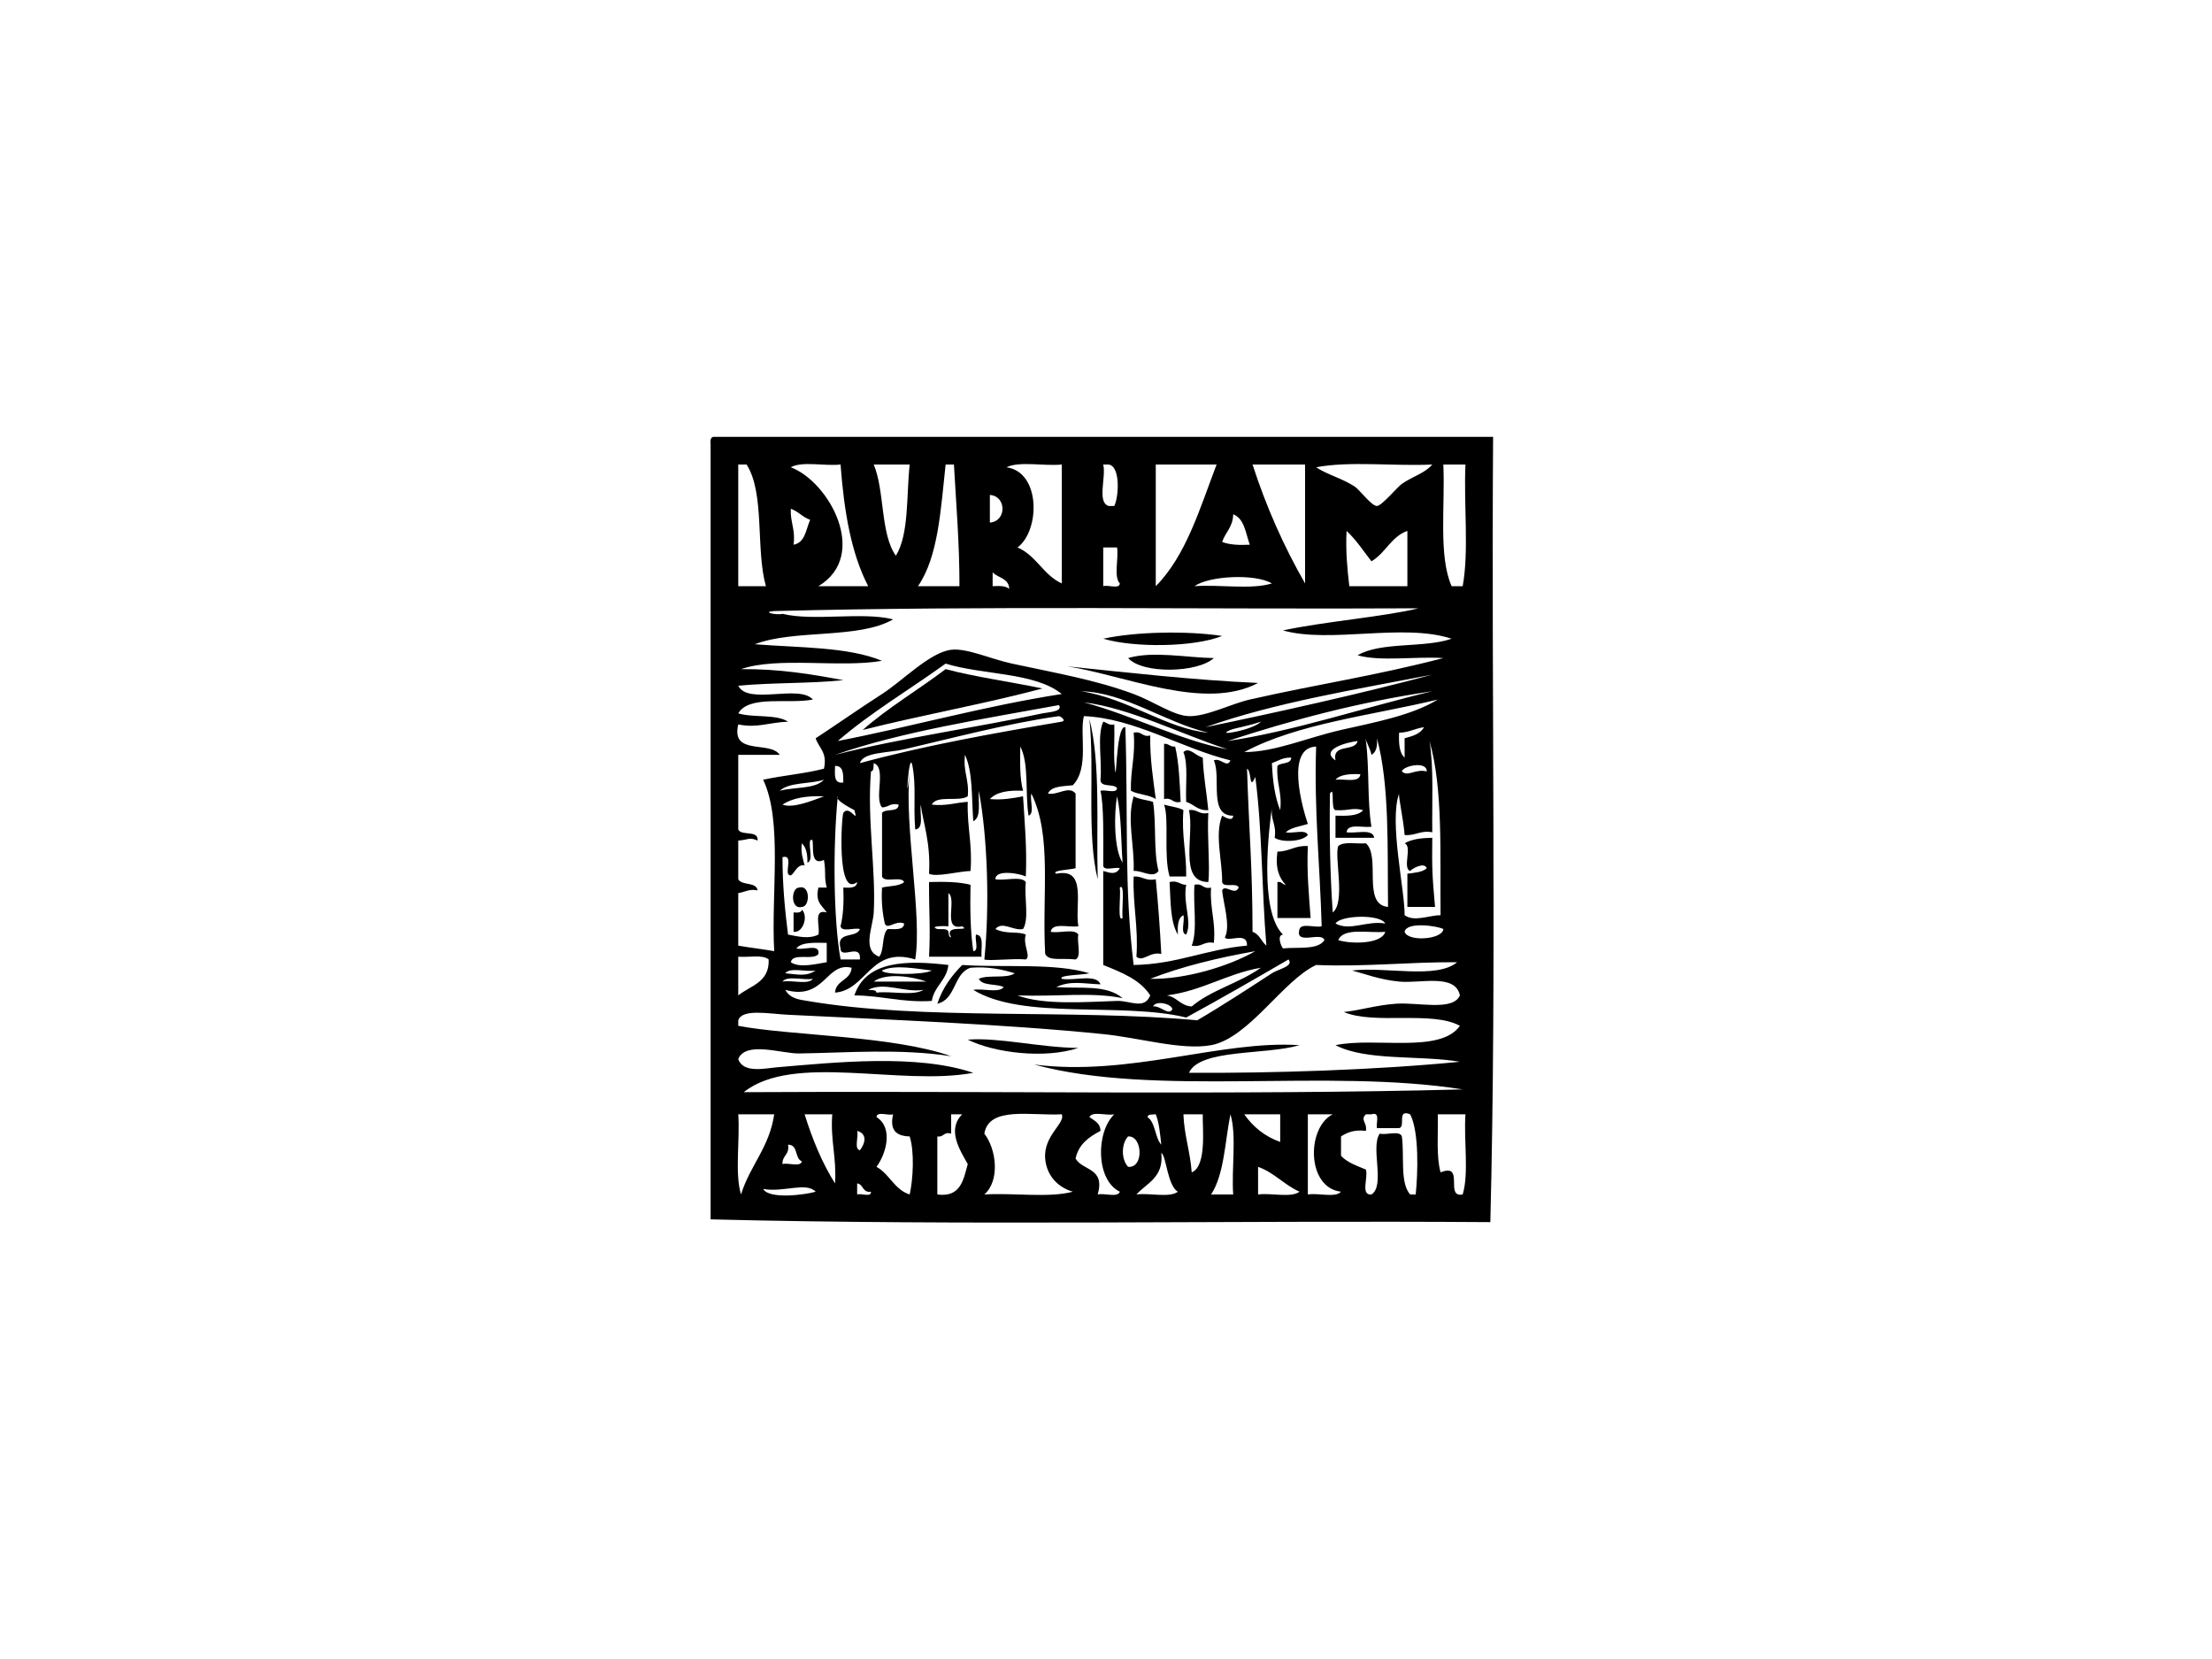 <?xml version="1.0" encoding="utf-8"?>
<!-- Generator: Adobe Illustrator 15.1.0, SVG Export Plug-In . SVG Version: 6.00 Build 0)  -->
<!DOCTYPE svg PUBLIC "-//W3C//DTD SVG 1.1//EN" "http://www.w3.org/Graphics/SVG/1.1/DTD/svg11.dtd">
<svg version="1.1" id="Layer_1" xmlns="http://www.w3.org/2000/svg" xmlns:xlink="http://www.w3.org/1999/xlink" x="0px" y="0px"
	 width="800px" height="600px" viewBox="0 0 800 600" enable-background="new 0 0 800 600" xml:space="preserve">
<g>
	<path fill-rule="evenodd" clip-rule="evenodd" d="M442,230c-10.182,4.086-31.685,4.329-43,1
		C410.522,228.465,429.322,228.066,442,230z"/>
	<path fill-rule="evenodd" clip-rule="evenodd" d="M408,238c9.012-2.667,21.44-0.116,31,0C433.202,243.321,413.331,243.881,408,238z
		"/>
	<path fill-rule="evenodd" clip-rule="evenodd" d="M386,241c20.569,2.114,45.895,5.003,69,6C435.655,257.22,407.206,244.301,386,241
		z"/>
	<path fill-rule="evenodd" clip-rule="evenodd" d="M377,249c-21.039,5.627-43.741,9.593-65,15c9.218-8.116,20.147-14.519,30-22
		C353.078,244.922,365.441,246.559,377,249z"/>
	<path fill-rule="evenodd" clip-rule="evenodd" d="M394,260c4.119,16.214,2.453,38.214,3,58
		C392.931,301.735,395.943,278.391,394,260z"/>
	<path fill-rule="evenodd" clip-rule="evenodd" d="M410,265c3.059-0.725,2.941,1.725,6,1c-0.132,8.465,1.039,15.628,2,23
		c-2.386-1.614-6.406-1.594-9-3C408.81,278.476,410.749,273.083,410,265z"/>
	<path fill-rule="evenodd" clip-rule="evenodd" d="M421,269c1.794-0.127,2.109,1.224,4,1c1.425,5.908,1.64,13.027,2,20
		c-3.059,0.725-2.941-1.725-6-1C421,282.333,421,275.667,421,269z"/>
	<path fill-rule="evenodd" clip-rule="evenodd" d="M435,274c0.224,6.776,1.409,12.591,2,19c-3.897,0.23-5.185-2.148-8-3
		c-0.29-6.043,0.801-13.468-1-18C430.123,269.996,432.456,273.42,435,274z"/>
	<path fill-rule="evenodd" clip-rule="evenodd" d="M410,288c1.892,1.108,4.725,1.276,7,2c1.27,7.73,0.104,17.896,2,25
		c-1.978,2.871-6.241-0.347-9,0C410.373,305.642,407.421,296.498,410,288z"/>
	<path fill-rule="evenodd" clip-rule="evenodd" d="M421,291c2.275,0.724,5.108,0.892,7,2c-0.739,9.072,1.15,15.517,1,24
		c-2,0-4,0-6,0C420.73,309.329,422.942,296.254,421,291z"/>
	<path fill-rule="evenodd" clip-rule="evenodd" d="M430,293c3.156-0.489,3.531,1.802,7,1c-0.473,8.297,0.689,19.762,0,25
		C426.026,318.974,432.107,301.893,430,293z"/>
	<path fill-rule="evenodd" clip-rule="evenodd" d="M518,303c-0.115,11.182-0.058,13.02,1,25c-3.333,0-6.667,0-10,0c0-4,0-8,0-12
		c2.611-0.389,5.486-0.514,7-2c-0.844-2.354-5.156,0.062-6,1c-2.922-1.078,0.922-8.922-2-10
		C510.483,303.483,514.069,303.069,518,303z"/>
	<path fill-rule="evenodd" clip-rule="evenodd" d="M410,317c3.22-0.22,4.231,1.769,8,1c0.858,8.808,1.519,17.814,2,27
		c-4.29-0.94-6.607,3.099-9,1C411.775,335.225,409.638,327.362,410,317z"/>
	<path fill-rule="evenodd" clip-rule="evenodd" d="M336,319c5.486-0.152,10.774-0.107,15,1c-0.158,8.491-0.097,16.763,1,24
		c2.208-0.125,0.425-4.242,1-6c3.11,0.223,1.689,4.977,2,8c-6.333,0-12.667,0-19,0C336.55,335.719,335.95,330.126,336,319z M343,335
		c-1.314-0.132-7.235-0.151-4,1c1.496,0.17,3.69-0.357,4,1c0.224,0.776,0.027,1.973,1,2c-2.895-4.989,7.395-1.811,4-4
		c-7.444,1.777-1.717-9.617-5-12C343,327,343,331,343,335z"/>
	<path fill-rule="evenodd" clip-rule="evenodd" d="M423,319c3.056-0.723,3.645,1.022,6,1c-1.261,6.87,2.263,13.357,0,18
		c-2.236-0.431-0.405-4.929-1-7c-2.035,0.965-2.16,3.84-2,7C423.203,333.464,423.387,325.947,423,319z"/>
	<path fill-rule="evenodd" clip-rule="evenodd" d="M432,320c3.059-0.726,2.941,1.726,6,1c-0.532,7.532,1.771,12.229,1,20
		c-3.708-0.708-4.292,1.708-8,1C433.188,336.521,431.44,327.106,432,320z"/>
	<path fill-rule="evenodd" clip-rule="evenodd" d="M289,321c4.101-1.168,4.018,6.953,1,7C285.899,329.168,285.982,321.047,289,321z"
		/>
	<path fill-rule="evenodd" clip-rule="evenodd" d="M290,329c2.38,2.123,0.556,8.498-3,8c0-2.333,0-4.667,0-7
		C288.419,330.086,289.832,330.165,290,329z"/>
	<path fill-rule="evenodd" clip-rule="evenodd" d="M343,349c-0.659,5.675-5.102,7.564-6,13c-10.667,0.667-18.066-1.934-28-2
		C313.229,347.271,328.292,347.266,343,349z M319,351c-0.137,1.518,14.85,1.769,18,0C331.916,350.475,323.707,348.673,319,351z
		 M335,355c-5.024-1.833-14.525-3.318-19,0C322.333,355,328.667,355,335,355z M317,359c5.349-0.651,13.313,1.313,17-1
		c-7.117,1.097-14.207-3.099-20,0C315.177,358.156,316.838,357.828,317,359z"/>
	<path fill-rule="evenodd" clip-rule="evenodd" d="M350,376c11.229-0.889,26.429,2.899,40,3
		C377.775,383.062,359.509,380.744,350,376z"/>
	<path fill-rule="evenodd" clip-rule="evenodd" d="M258,158c94,0,187.999,0,282,0c-0.666,94.333,1.332,191.333-1,284
		c-93.666-0.666-190,1.332-282-1c0-93.334,0-186.666,0-280C256.914,159.581,256.835,158.168,258,158z M430,388
		c30.166,0.164,67.661-1.005,98-4c-14.541-2.459-33.821-0.179-45-6c14.303-3.03,37.842,3.175,45-7c-10.102-5.565-31.041-0.293-42-5
		c5.289-0.471,11.83-2.52,19-3c8.012-0.537,20.464,2.773,23-3c-1.698-8.031-14.157-4.241-22-5c-7.024-0.68-12.604-2.866-17-4
		c12.216-1.451,30.546,3.213,38-3c-17.45-0.117-32.938,1.729-51,1c-11.947,5.501-24.344,26.49-38,29
		c-10.568,1.942-25.818-2.666-39-4c-36.292-3.673-79.254-5.269-114-7c-6.994-0.349-16.599-2.271-18,2c0,0.667,0,1.333,0,2
		c18.729,3.614,55.794,3.482,77,11c-18.369-2.844-37.577-1.256-55-1c-6.275,0.092-19.288-4.594-22,2c1.724,5.314,9.826,3.352,14,3
		c21.033-1.771,50.508-4.918,71,2c-26.371,4.921-65.09-7.295-83,7c85.862-0.53,179.064,1.144,260-1
		c-49.042-7.806-111.114,2.923-155-9c34.557,4.434,67.644-8.879,96-7C457.609,381.654,433.974,379.246,430,388z M267,212
		c3.333,0,6.667,0,10,0c-3.751-13.249-0.306-33.694-7-44c-1,0-2,0-3,0C267,182.667,267,197.333,267,212z M296,212c6,0,12,0,18,0
		c-6.171-11.829-8.757-27.243-10-44c-5.68,0.653-13.982-1.315-18,1C299.894,174.206,314.478,200.873,296,212z M324,201
		c4.818-7.849,3.762-21.571,5-33c-4.333,0-8.667,0-13,0C320.025,177.641,318.339,192.994,324,201z M332,212c5,0,10,0,15,0
		c0.018-15.352-1.175-29.492-2-44c-1,0-2,0-3,0C340.227,184.227,339.359,201.359,332,212z M368,198c6.784,2.882,9.342,9.991,16,13
		c0-14.333,0-28.667,0-43c-6.345,0.655-15.318-1.318-20,1C376.417,170.672,376.235,191.827,368,198z M401,183c0.667,0,1.333,0,2,0
		c1.625-3.329,2.3-14.272-2-15c-0.667,0-1.333,0-2,0C400.131,172.536,396.612,181.721,401,183z M418,212
		c10.962-11.038,15.923-28.078,22-44c-7.333,0-14.667,0-22,0C418,182.667,418,197.333,418,212z M472,211c0-14.333,0-28.667,0-43
		c-6.333,0-12.667,0-19,0C458.051,183.616,464.453,197.88,472,211z M490,176c1.745,1.159,6.035,7.034,8,7
		c1.704-0.029,7.504-6.977,9-8c4.33-2.96,8.169-3.745,11-7c-13.669,0.664-29.996-1.33-42,1C480.104,171.717,485.546,173.043,490,176
		z M522,168c0.684,14.982-1.825,33.159,3,44c1.333,0,2.667,0,4,0c2.33-12.67,0.336-29.664,1-44C527.333,168,524.667,168,522,168z
		 M358,189c6.098-0.453,6.098-9.547,0-10C358,182.333,358,185.667,358,189z M287,197c4.245-0.755,4.457-5.543,6-9
		c-2.735-0.931-4.265-3.069-7-4C285.766,188.9,287.762,191.571,287,197z M442,196c2.631,1.036,6.137,1.197,10,1
		c-1.5-4.167-1.911-9.423-6-11C445.936,190.602,443.158,192.491,442,196z M488,212c7,0,14,0,21,0c0-6.667,0-13.333,0-20
		c-5.903,2.096-7.924,8.076-13,11c-2.922-3.745-5.538-7.795-9-11C486.641,199.36,487.258,205.742,488,212z M399,212
		c1.758-0.575,5.875,1.208,6-1c-2.3-2.367-0.358-8.975-1-13c-1.667,0-3.333,0-5,0C399,202.667,399,207.333,399,212z M359,212
		c2.465-0.132,4.818-0.151,6,1c-0.095-3.905-4.042-3.958-6-6C359,208.667,359,210.333,359,212z M432,212
		c9.006-0.661,20.659,1.325,28-1C453.831,207.375,437.232,208.268,432,212z M513,220c-77.591,0.41-156.974-0.975-233,1
		c-4.88,0.319,0.964,1.58,3,1c11.239,2.761,28.826-0.826,40,2c-12.441,7.226-35.815,3.518-50,9c16.054,1.279,33.757,0.91,46,6
		c-15.379,2.621-37.608-1.608-51,3c13.785-0.118,25.517,1.817,37,4c-12.085,1.248-25.834,0.832-38,2c3.538,7.129,21.967-0.634,27,5
		c-8.926,1.741-23.068-1.734-27,5c5.362,1.638,13.787,0.213,18,3c-7.388,0.332-11.083,2.401-18,1c-2.749,11.416,11.545,5.788,15,11
		c-5,0-10,0-15,0c0,9,0,18,0,27c1.188,2.478,7.314,0.02,7,4c-3.164-1.374-3.342-0.218-7,0c0,4.667,0,9.333,0,14
		c1.288,2.379,6.494,0.84,7,4c-3.247-0.58-4.652,0.681-7,1c0,6.333,0,12.667,0,19c4.242,0.758,8.758,1.242,13,2
		c-1.16-20.84,3.114-47.114-4-62c7.108-1.558,15.144-2.189,22-4c1.306-5.972-1.882-7.451-3-11c7.785-5.075,15.228-10.367,24-16
		c7.455-4.787,17.282-15.058,25-16c5.65-0.689,14.258,3.33,22,5c16.39,3.537,30.016,5.826,44,11c7.137,2.641,14.429,7.856,20,8
		c6.392,0.165,15.319-4.489,22-6c25.727-5.82,44.257-8.339,70-15c-10.005-0.662-22.66,1.327-31-1c8.351-4.982,24.116-2.551,34-6
		c-17.615-5.765-43.842,1.822-61-3C479.087,224.751,501.002,223.005,513,220z M342,240c-12.955,9.379-27.034,17.633-39,28
		c27.338-5.329,52.729-12.605,81-17C374.253,243.08,355.487,244.179,342,240z M436,263c24.924-5.171,56.445-12.159,82-19
		C489.771,249.438,460.835,254.168,436,263z M437,265c-15.877-3.792-30.07-14.593-46-15C408.07,252.599,422.016,263.647,437,265z
		 M444,268c23.308-3.413,49.754-12.207,74-18C491.276,253.943,467.108,260.441,444,268z M444,271c-16.896-5.439-35.127-14.871-52-17
		C409.606,258.729,427.85,268.147,444,271z M450,272c11.133-0.007,22.568-5.163,35-8c12.007-2.74,25.562-5.207,35-11
		C496.102,258.768,469.294,261.627,450,272z M302,273c22.992-5.94,51.536-9.92,75-15c2.096-0.454,7.499-0.541,6-3
		C355.117,260.117,326.519,264.519,302,273z M292,362c41.861,7.151,94.942,2.821,141,7c8.231-4.771,19.151-11.883,27-17
		c2.405-1.568,8.018-2.52,6-5c-12.214,7.119-24.489,14.178-37,21c-23.296-5.704-59.042,1.042-77-10c3.367-0.633,9.289,1.288,11-1
		c-2.661-1.339-7.682-0.318-9-3c3.372-1.629,10.079,0.079,13-2c-4.617-1.384-9.477-2.523-16-2c-6.262,2.071-5.183,11.484-12,13
		c1.902-5.765,5.188-10.146,9-14c15.329,1.005,33.476-0.809,46,3c-2.72,0.663-11.304,0.63-10,2c4.517,0.816,12.594-1.927,14,2
		c-6.349-0.228-10.812-1.461-16,1c8.228,0.644,18.153-1.057,24,4c-11.306-2.309-23.502-0.462-38-1c9.434,3.615,25.016,2.342,36,2
		c4.75-0.147,9.854,3.288,12-2c-3.63-5.704-10.35-8.317-17-11c0-11.333,0-22.667,0-34c2.555,0.765,4.598,1.473,6-1
		c-1.758-0.575-5.875,1.209-6-1c0.007-9.608,0.276-21.605-1-27c1.758-0.575,5.875,1.208,6-1c-1.282-1.717-5.979-0.021-6-3
		c0.656-6.677-1.32-15.986,1-21c1.353,0.314,1.91,1.423,4,1c0.147,4.364-0.199,9.798,0,13c0.912,14.632,0.225-12.965,4-12
		c1.057,32.939-0.508,57.521,3,86c15.742-0.258,26.283-5.717,41-7c0.195-5.318-6.975-1.05-8-3c2.115-4.147-0.54-12.103-1-17
		c1.064-2.375,4.605,2.144,6-1c-0.694-1.973-5.58,0.246-6-2c0.138-7.485-2.797-17.184,0-24c0.613,0.292,3.85,2.487,4,0
		c-9.094,0.093-4.196-13.804-7-20c2.562-1.084,4.768,3.038,6,0c-17.911-4.424-34.73-15.267-53-16c-1.636,6.508,2.037,18.764-4,25
		c-3.591,0.409-7.747,0.253-9,3c3.492,0.758,7.55-3.027,10,0c0,9,0,18,0,27c-1.86,0.552-9.077,0.816-7,2
		c11.323-2.322,6.623,11.377,8,19c-3.466,0.533-9.485-1.485-10,2c3.04,0.627,8.613-1.28,10,1c-0.619,2.714,1.27,7.937-1,9
		c-5.454-0.588-9.575,0.721-11-2c-1.173-21.99,2.557-42.701-5-58c-0.609,2.391,1.255,7.255-1,8c-1.314-8.019,0.233-18.9-3-25
		c-0.086,5.753-0.216,11.549,1,16c-5.275-0.275-9.593,0.407-12,3c4.729,0.395,8.346-0.321,12-1c0.564,9.436,1.452,18.548,1,29
		c-1.652-0.922-11.006-2.863-11,1c3.367,0.633,9.289-1.288,11,1c-0.651,5.349,1.313,13.313-1,17c-3.492,0.758-7.55-3.026-10,0
		c4.032,2.01,8.153,0.701,11,2c-1.218,3.63,2,7.895,0,9c-4.802-0.435-13.333,0.622-15,0c1.923-18.963,1.234-43.871-2-61
		c-0.243,4.09,0.974,9.641-2,11c-0.623-8.377-0.124-17.876-3-24c-0.754,6.088,1.598,9.068,1,15c-3.219,2.115-11.251-0.584-13,3
		c5.265,0.598,8.592-0.742,13-1c-0.293,8.96,1.768,15.565,1,25c-4.534,0.163-12.319,2.307-15,1c0.648-11.282-2.158-18.382-3-25
		c-0.431,3.236,1.316,8.649-2,9c-0.73-9.895,0.419-15.335-1-23c-1.299-7.017-2.815,19.481-1,2c-2.061,19.85,4.618,52.272,2,68
		c-16.175-5.005-17.497,11.106-29,12c0.327-4.673,5.673-4.327,6-9c-9.314-2.275-9.689,12.039-24,8
		C285.911,361.285,289.091,361.503,292,362z M327,271c-5.965,1.374-14.835,0.954-16,5c23.052-6.281,47.907-10.76,73-15
		c1.535-0.239,0.147-1.647-1-2C364.47,261.571,343.079,267.297,327,271z M445,264c-6.244,2.622,8.673-0.11,11-3
		C450.863,262.756,446.74,263.27,445,264z M506,265c-0.155,3.822,0.052,7.282,2,9c0-2.333,0-4.667,0-7c2.901-0.766,5.752-1.582,7-4
		C511.778,263.445,509.582,264.916,506,265z M496,299c-3.236,0.431-8.649-1.316-9,2c3.467,0.533,9.485-1.485,10,2
		c-4.667,0-9.333,0-14,0c0-2.667,0-5.333,0-8c4.104,0.105,8.164,0.164,10-2c-4.071-1.057-4.737,0.281-10,0
		c-1.879-0.216-0.121-9.084-2-6c-0.25,14.916,0.062,29.271,1,43c4.743-3.642,0.489-20.312,2-24c1.893-1.774,6.604-0.729,10-1
		c5.5,4.833-1.516,22.183,8,23c-0.243-21.424,0.585-43.918-4-61c0.207,2.874-0.254,5.08-2,6c-0.168-1.702-3.305-8.137-2-5
		C495.301,277.699,494.43,289.57,496,299z M483,275c-1.259-6.259,7.066-2.934,8-7C486.992,268.438,477.234,271.133,483,275z
		 M518,301c-4.449-0.782-6.002,1.332-10,1c-0.376-5.324-2.324-14.093-2-15c-3.668,10.274,2.078,34.728,2,44
		c3.51,2.532,8.861-0.008,13,0c-0.238-22.095,0.966-45.632-4-63C518.574,277.76,517.859,289.807,518,301z M473,298
		c-2.786,0.88-6.085,1.248-8,3c2.391,0.609,7.256-1.255,8,1c-1.834,2.297-9.135,2.887-12,1c0.772-4.772-1.563-6.436-1-11
		c-0.945,7.046-4.873,37.289,4,46c-2.341,0.257-0.576,4.394,0,5c5.459-0.542,12.667,0.667,15-3c-1.048-3.285-10.847,2.181-9-4
		c0.744-2.255,5.609-0.391,8-1c-0.605-21.729-2.785-41.882-2-65C464.806,270.408,471.049,292.235,473,298z M460,276
		c0.281,6.386,1.057,12.277,3,17c0.779-6.446-1.486-9.848-1-16c1.273-1.393,4.898-0.435,5-3
		C463.899,273.899,462.223,275.223,460,276z M315,279c-1.448,17.395,1.85,35.806,1,51c-0.3,5.373-4.375,13.676,2,16
		c1.879-2.454,0.848-7.818,3-10c2.651-0.016,5.888,0.555,6-2c-3.16-1.378-6.035,2.476-7,0c-0.842-3.825-1.306-8.027-1-13
		c2.672-0.661,6.248-0.419,8-2c-1.04-2.294-7.141,0.474-8-2c0-7.667,0-15.333,0-23c1.283-1.717,5.979-0.021,6-3
		c-3.056-0.723-3.644,1.022-6,1c-2.969-3.364,1.73-14.396-3-16C315.843,277.177,316.172,278.838,315,279z M305,283
		c-0.02-2.98,0.093-6.093-3-6C301.959,280.041,301.418,283.582,305,283z M507,279c2.225,2.106,4.822-1.054,9,0
		C516.121,275.032,507.353,277.033,507,279z M453,337c2.507,0.826,3.163,3.503,5,5c-1.684-19.983-1.471-41.862-4-61
		c-2.336,5.224-1.215-2.073-3-3C451.784,301.939,452.963,313.476,453,337z M483,282c3.236-0.431,8.649,1.316,9-2
		C488.178,279.845,484.719,280.052,483,282z M282,286c5.249-1.417,12.786-0.547,16-4C292.956,283.623,285.467,282.8,282,286z
		 M283,291c3.85,1.47,10.885-1.505,15-3C291.737,287.737,286.593,288.593,283,291z M304,347c2.333,0,4.667,0,7,0
		c0.506-6.185-6.978,0.164-7-4c-1.766-6.433,5.818-3.516,7-7c-2.072-0.595-6.569,1.236-7-1c0.983-4.017,1.226-8.774,1-14
		c2.48,0.147,4.853,0.187,5-2c-7.586,6.026-5.582-24.165-5-25c2.24-3.218,5.652,4.509,4-1c-0.019-0.062-7.328-3.573-6-5
		C301.199,306.269,301.433,332.76,304,347z M406,312c-0.604-8.062-0.389-16.945-2-24C402.902,293.966,402.766,307.087,406,312z
		 M292,312c0.1-3.1-0.453-5.547-2-7c-0.438,3.438,0.395,5.604,1,8c-3.315-0.902-4.338,5.556-6,3c-0.605-2.062,1.614-6.947-2-6
		c-0.004,10.004,0.875,19.125,2,28c3.671,0.695,7.603,1.726,11,0c0.702-2.965-2.09-9.424,3-8c-1.565-2.436-4.329-3.671-3-9
		c1,0,2,0,3,0c-1.061-4.078-0.158-4.938-1-10c-6.375,2.992-2.528-9.405-5-7C292.391,306.391,294.255,311.256,292,312z M406,332
		c-0.405-2.979,0.969-12.901-1-11C405.405,323.979,404.031,333.901,406,332z M483,334c5.266,2.887,11.244-1.146,18,0
		C499.19,330.535,484.885,330.966,483,334z M508,337c1.204,3.75,13.787,2.785,14-1C519.774,334.82,508.63,333.263,508,337z M484,340
		c4.093,1.398,15.634,1.654,17-3C494.909,337.576,485.973,335.307,484,340z M288,343c2.51,0.823,8.611-1.944,8,2
		c-1.795,2.538-9.279-0.612-10,3c3.214,2.236,9.418,0.549,13,0c0-2.333,0-4.667,0-7C294.632,340.965,289.965,340.631,288,343z
		 M416,354c12.348,0.282,28.223-4.396,38-10C440.409,346.409,427.517,349.517,416,354z M267,360c4.424-3.575,11.346-4.654,11-13
		c-2.147-1.854-7.325-0.675-11-1C267,350.667,267,355.333,267,360z M422,360c3.73,0.603,4.905,3.761,9,4
		c7.021-5.979,17.464-8.536,25-14C443.507,352.174,434.982,358.315,422,360z M295,351c-3.367,0.633-9.289-1.288-11,1
		C288.529,352.379,291.452,353.314,295,351z M294,354c-3.367,0.633-9.289-1.288-11,1C286.367,354.367,292.289,356.288,294,354z
		 M424,365c-0.198-1.896-5.831-3.374-7-1C419.562,363.533,422.669,367.537,424,365z M268,432c3.215-10.451,10.287-17.046,12-29
		c-4.333,0-8.667,0-13,0C267.661,412.339,265.674,424.326,268,432z M302,428c0.635-9.302-1.731-15.602-1-25c-3.333,0-6.667,0-10,0
		C293.849,412.151,297.358,420.643,302,428z M317,422c4.742,2.592,6.432,8.234,12,10c1.254-5.623,1.764-15.476,0-21
		c-4.551-0.116-7.382-1.951-6-8c-1.758,0.575-5.875-1.209-6,1C323.176,407.914,320.463,417.354,317,422z M344,410
		c-2.826-0.826-2.591,1.409-5,1c0,7,0,14,0,21c8.444,1.111,9.421-5.245,11-11c-2.975-5.241-7.568-12.477-2-18c-1.333,0-2.667,0-4,0
		C344,405.333,344,407.667,344,410z M356,410c4.312,5.523,5.786,16.878,0,22c10.338-0.662,23.327,1.327,32-1
		c-5.966-1.779-9.559-6.366-10-12c-0.656-8.367,7.448-12.819,6-16C372.938,403.604,357.613,399.946,356,410z M398,409
		c-4.143,2.191-7.89,4.776-9,10c2.499,4.502,10.788,3.212,8,13c2.391-0.609,7.255,1.255,8-1c-8.71-4.238-8.722-21.506-2-28
		c-2.714,0.619-7.936-1.27-9,1C395.714,405.286,397.932,406.067,398,409z M420,414c-0.442-3.891-0.756-7.91-2-11
		c-1.177,0.156-2.839-0.172-3,1C417.961,406.039,417.632,411.368,420,414z M431,424c5.592-2.233,3.802-16.649,4-21
		c-2.333,0-4.667,0-7,0C428.292,410.708,430.466,416.534,431,424z M438,432c2.667,0,5.333,0,8,0c-0.661-9.339,1.326-21.326-1-29
		C442.999,412.999,442.765,424.765,438,432z M463,413c0-3.333,0-6.667,0-10c-4.333,0-8.667,0-13,0
		C453.162,407.504,457.349,410.984,463,413z M473,432c3.695-0.638,9.962,1.295,12-1c-12.557-1.45-12.489-23.259-3-28c-3,0-6,0-9,0
		C473,412.667,473,422.333,473,432z M494,409c-4.178-0.511-6.775,0.558-9,2c0,2.333,0,4.667,0,7c2.211,2.456,5.736,3.598,9,5
		c0.898,2.768-2.055,9.388,2,9c5.106-3.227-0.442-17.109,3-22c2.391,0.609,7.255-1.256,8,1c0.979,7.021-0.76,16.76,3,21
		c0.667,0,1.333,0,2,0c0.766-7.111,1.342-22.666-2-29c-5.016-2.016-1.454,4.546-4,5c-2.667,0-5.333,0-8,0
		c-0.443-1.89,1.36-6.026-2-5c-0.667,0-1.333,0-2,0C491.82,405.091,494.5,405.854,494,409z M521,424c8.938-3.604,1.348,9.319,8,8
		c2.326-7.674,0.339-19.661,1-29c-3.333,0-6.667,0-10,0C520.154,410.18,519.404,418.263,521,424z M311,416
		c1.933-2.477,2.773-5.947-1-7C310.595,411.071,308.764,415.569,311,416z M408,422c5.813,0.551,5.227-11.323,0-11
		C405.476,413.648,405.476,419.352,408,422z M283,421c2.072-0.595,6.569,1.236,7-1c-2.677-0.989-1.241-6.092-5-6
		C285.658,417.658,282.836,417.836,283,421z M411,432c4.686-0.647,11.975,1.308,15-1c-3.837-2.184-4.181-13.126-6-14
		C420.927,425.927,414.785,427.785,411,432z M455,432c4.686-0.647,11.975,1.308,15-1c-5.546-2.454-9.113-6.887-15-9
		C455,425.333,455,428.667,455,432z M310,432c1.453-0.547,5.168,1.169,5-1c-3.14,0.473-2.642-2.691-5-3
		C310,429.333,310,430.667,310,432z M276,430c2.183,3.838,15.193,2.112,19,1C291.552,427.346,283.282,431.358,276,430z"/>
	<path fill-rule="evenodd" clip-rule="evenodd" d="M473,306c-0.429,9.429,0.391,17.609,1,26c-4,0-8,0-12,0c0-4.333,0-8.667,0-13
		c1.615-0.281,1.722,0.945,3,1c-2.455-2.545-3.828-6.172-3-12C466.327,307.993,468.346,305.679,473,306z"/>
</g>
</svg>
